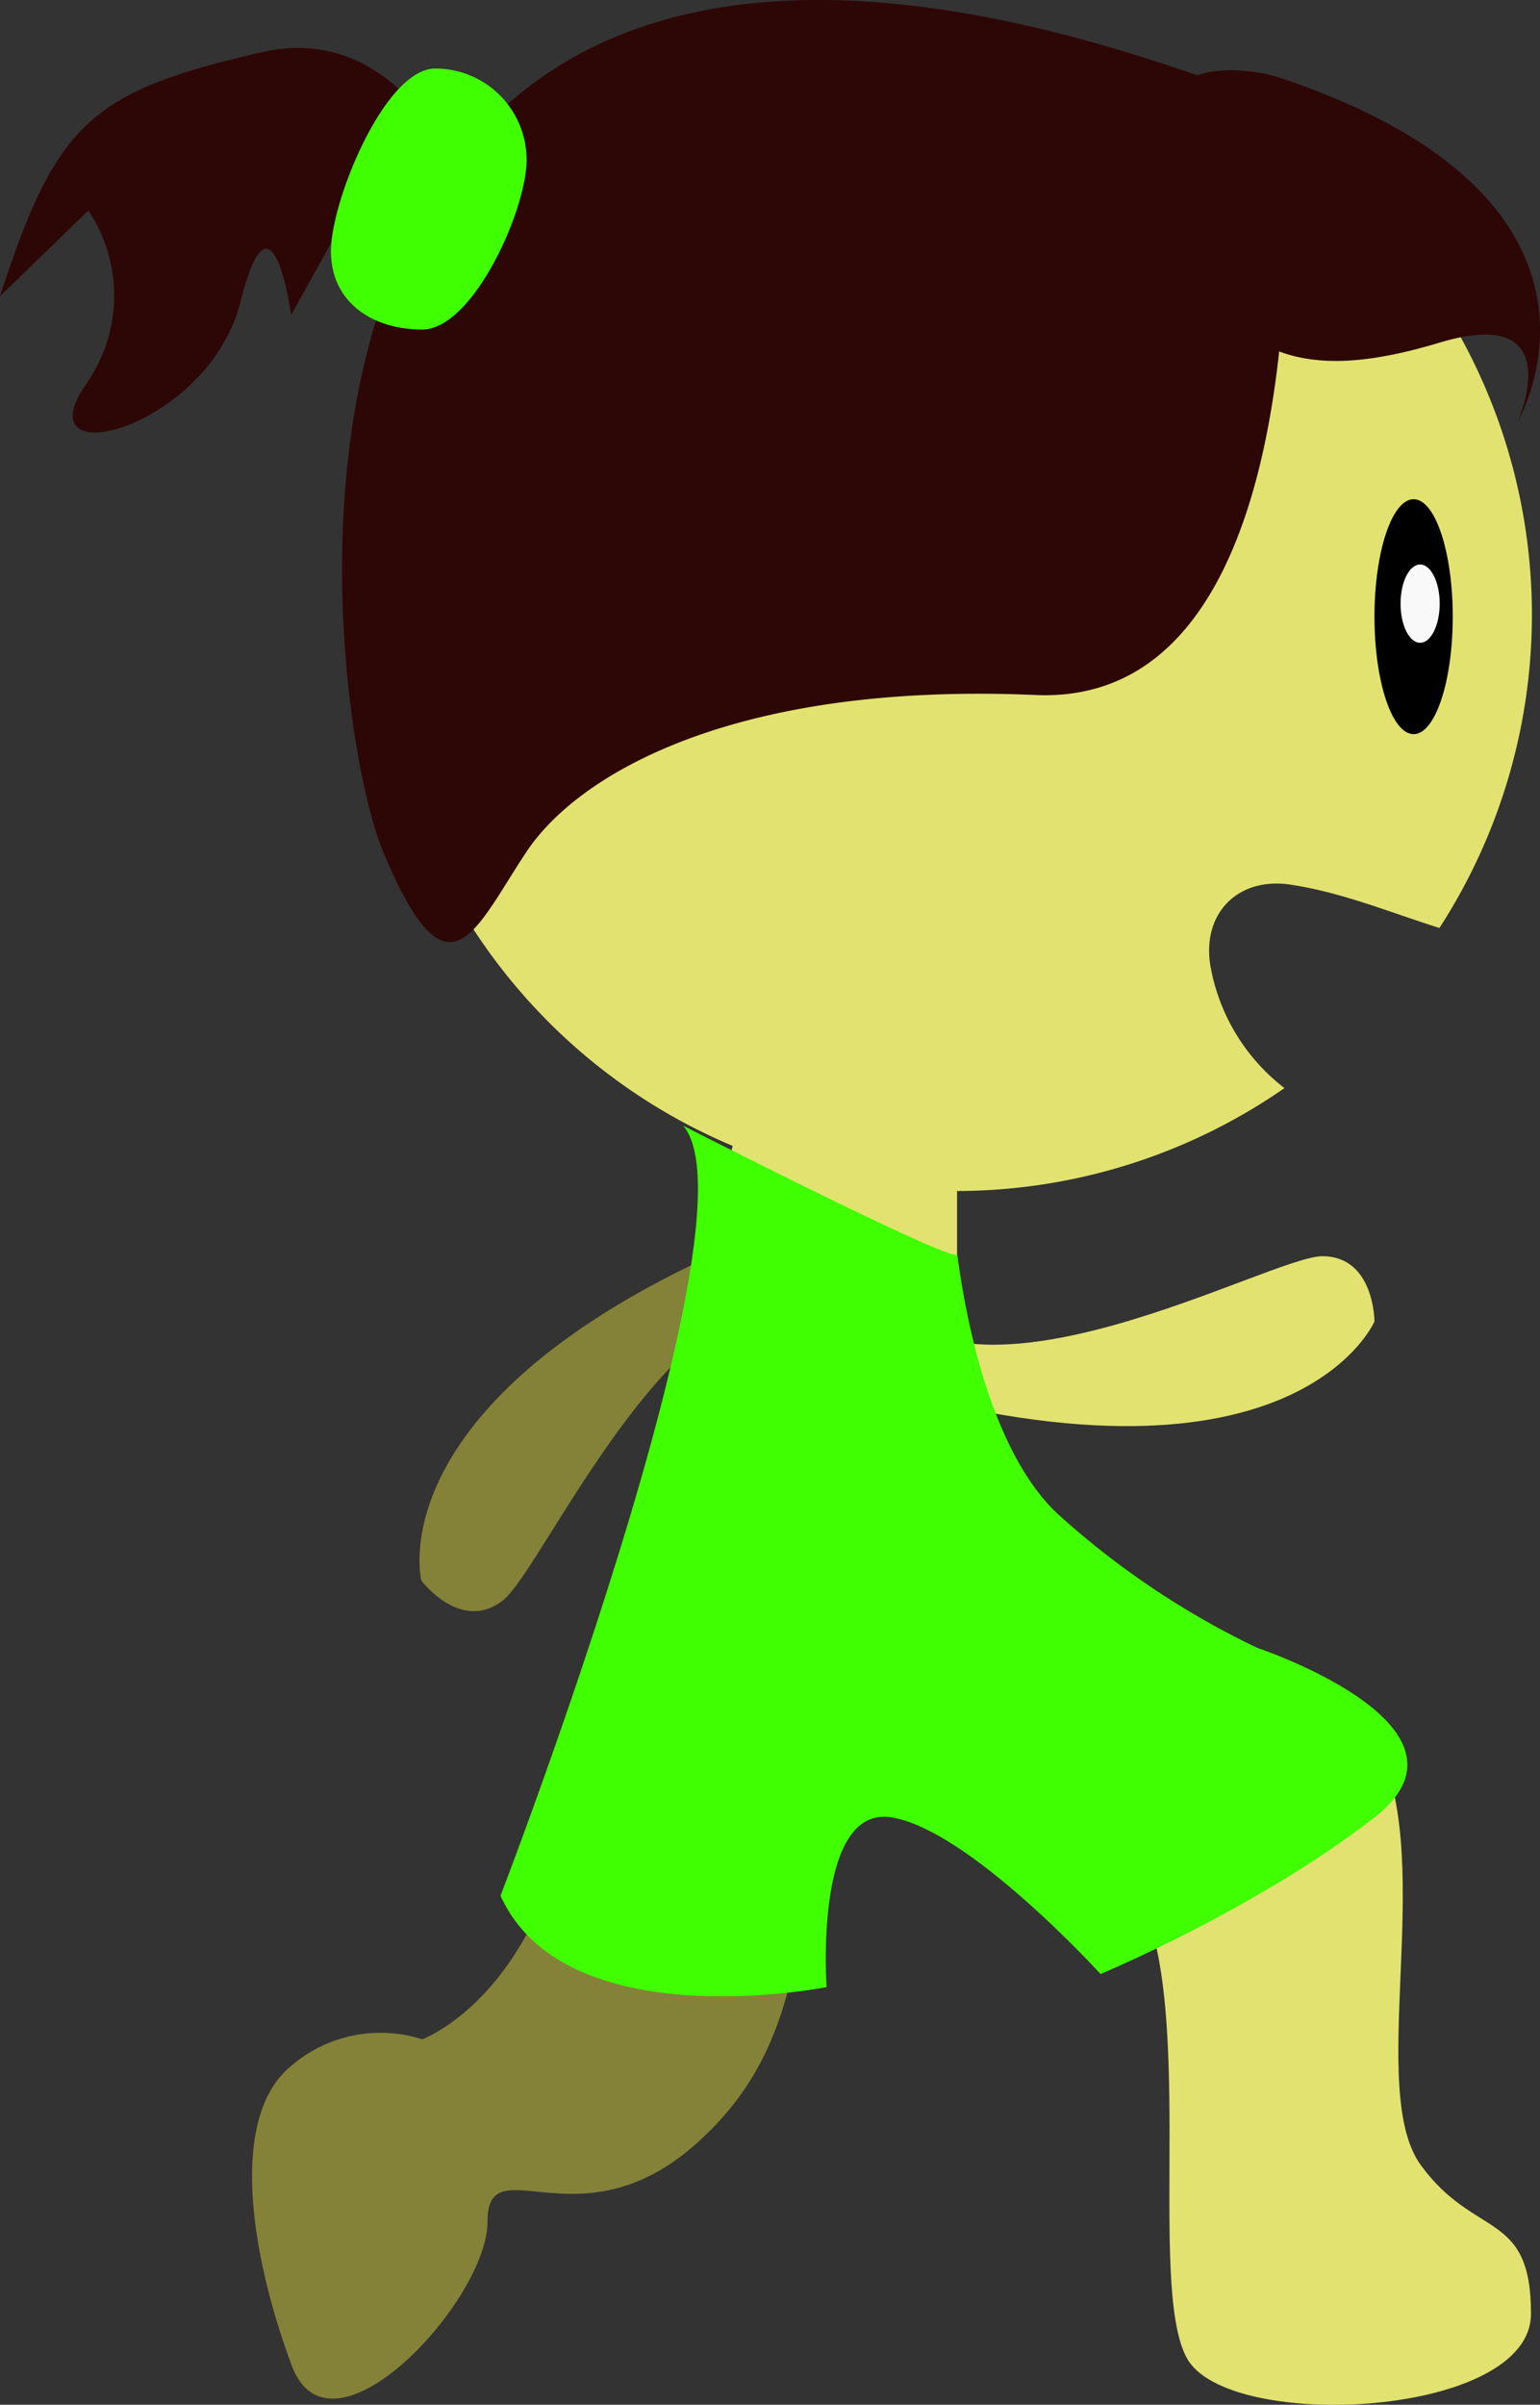 <svg xmlns="http://www.w3.org/2000/svg" viewBox="0 0 118.06 184.25"><rect x="0" y="0" width="118.06" height="184.25" fill="#333333" stroke="none"/><defs><style>.cls-1{fill:#848238}.cls-2{fill:#e2e271}.cls-3{fill:#3fff00}.cls-4{fill:#2d0706}</style></defs><g id="Слой_2" data-name="Слой 2"><g id="Слой_1-2" data-name="Слой 1"><path class="cls-1" d="M62.37 119.25c0 26 0 37-9 45s-16 0-16 6-12 19-15 11-5-19 0-23a10.49 10.49 0 0110-2s11-4 12-24 18-13 18-13z"/><path class="cls-2" d="M92.78 73.93c-.62-4 2.16-6.75 6.15-6.15s7.63 2.13 11.42 3.32a44.15 44.15 0 10-11.88 12.27 15.15 15.15 0 01-5.69-9.44z"/><path class="cls-1" d="M59.46 94.1c-30.89 12.28-27.16 27-27.16 27s3 4 6.22 1.55S52.08 96 63.71 99.67s-4.25-5.57-4.25-5.57z"/><path class="cls-2" d="M73.37 132.25h-27l13-59 14-3v62z"/><path class="cls-2" d="M74.13 119.33s27.42 5.6 31.64 14.71-1 26.17 3.16 31.86 8.44 3.41 8.44 11.38-23.2 9.11-26.37 3.42 1-28.46-4.22-36.42-27.42-4.55-27.42-14.8 14.77-10.15 14.77-10.15zm-6.76-13.08c32 9 38-5 38-5s0-5-4-5-27 13-34 3 0 7 0 7z"/><path class="cls-3" d="M52.37 86.25s21 10.7 21 9.85 1.27 14.26 8 20.15a63.48 63.48 0 0015 10s18 6 9 13-21 12-21 12-10-11-16-12-5 13-5 13-20 4-25-7c0 0 20.04-52 14-59z"/><path class="cls-4" d="M98.37 8.25a107.47 107.47 0 010 15.25c-.94 13.29-4.89 30.37-19 29.75-23-1-35 6-39 12s-6 12-11 0-14.67-90.49 69-57z"/><path class="cls-4" d="M97.77 5.84c28.6 9.41 18.6 26.41 18.6 26.41s4-9-6-6-17 2-21-11 8.4-9.41 8.4-9.41zM37.83 19.69S33.17 1 20.08 4 4.33 9.35 0 22.7l6.77-6.57a11.74 11.74 0 01-.2 13.34c-4.84 7.05 9.43 3.38 11.86-6.33s3.89 1 3.89 1l5.55-10s8.26 4.1 7.06 9 1.2-4.86 1.2-4.86z"/><ellipse cx="108.37" cy="47.25" rx="3" ry="9"/><ellipse cx="108.87" cy="46.25" rx="1.5" ry="3" fill="#f9f9f9"/><path class="cls-3" d="M40.37 12.25c0 3.87-4.13 13-8 13s-7-2.13-7-6 4.14-14 8-14a7 7 0 017 7z"/></g></g></svg>